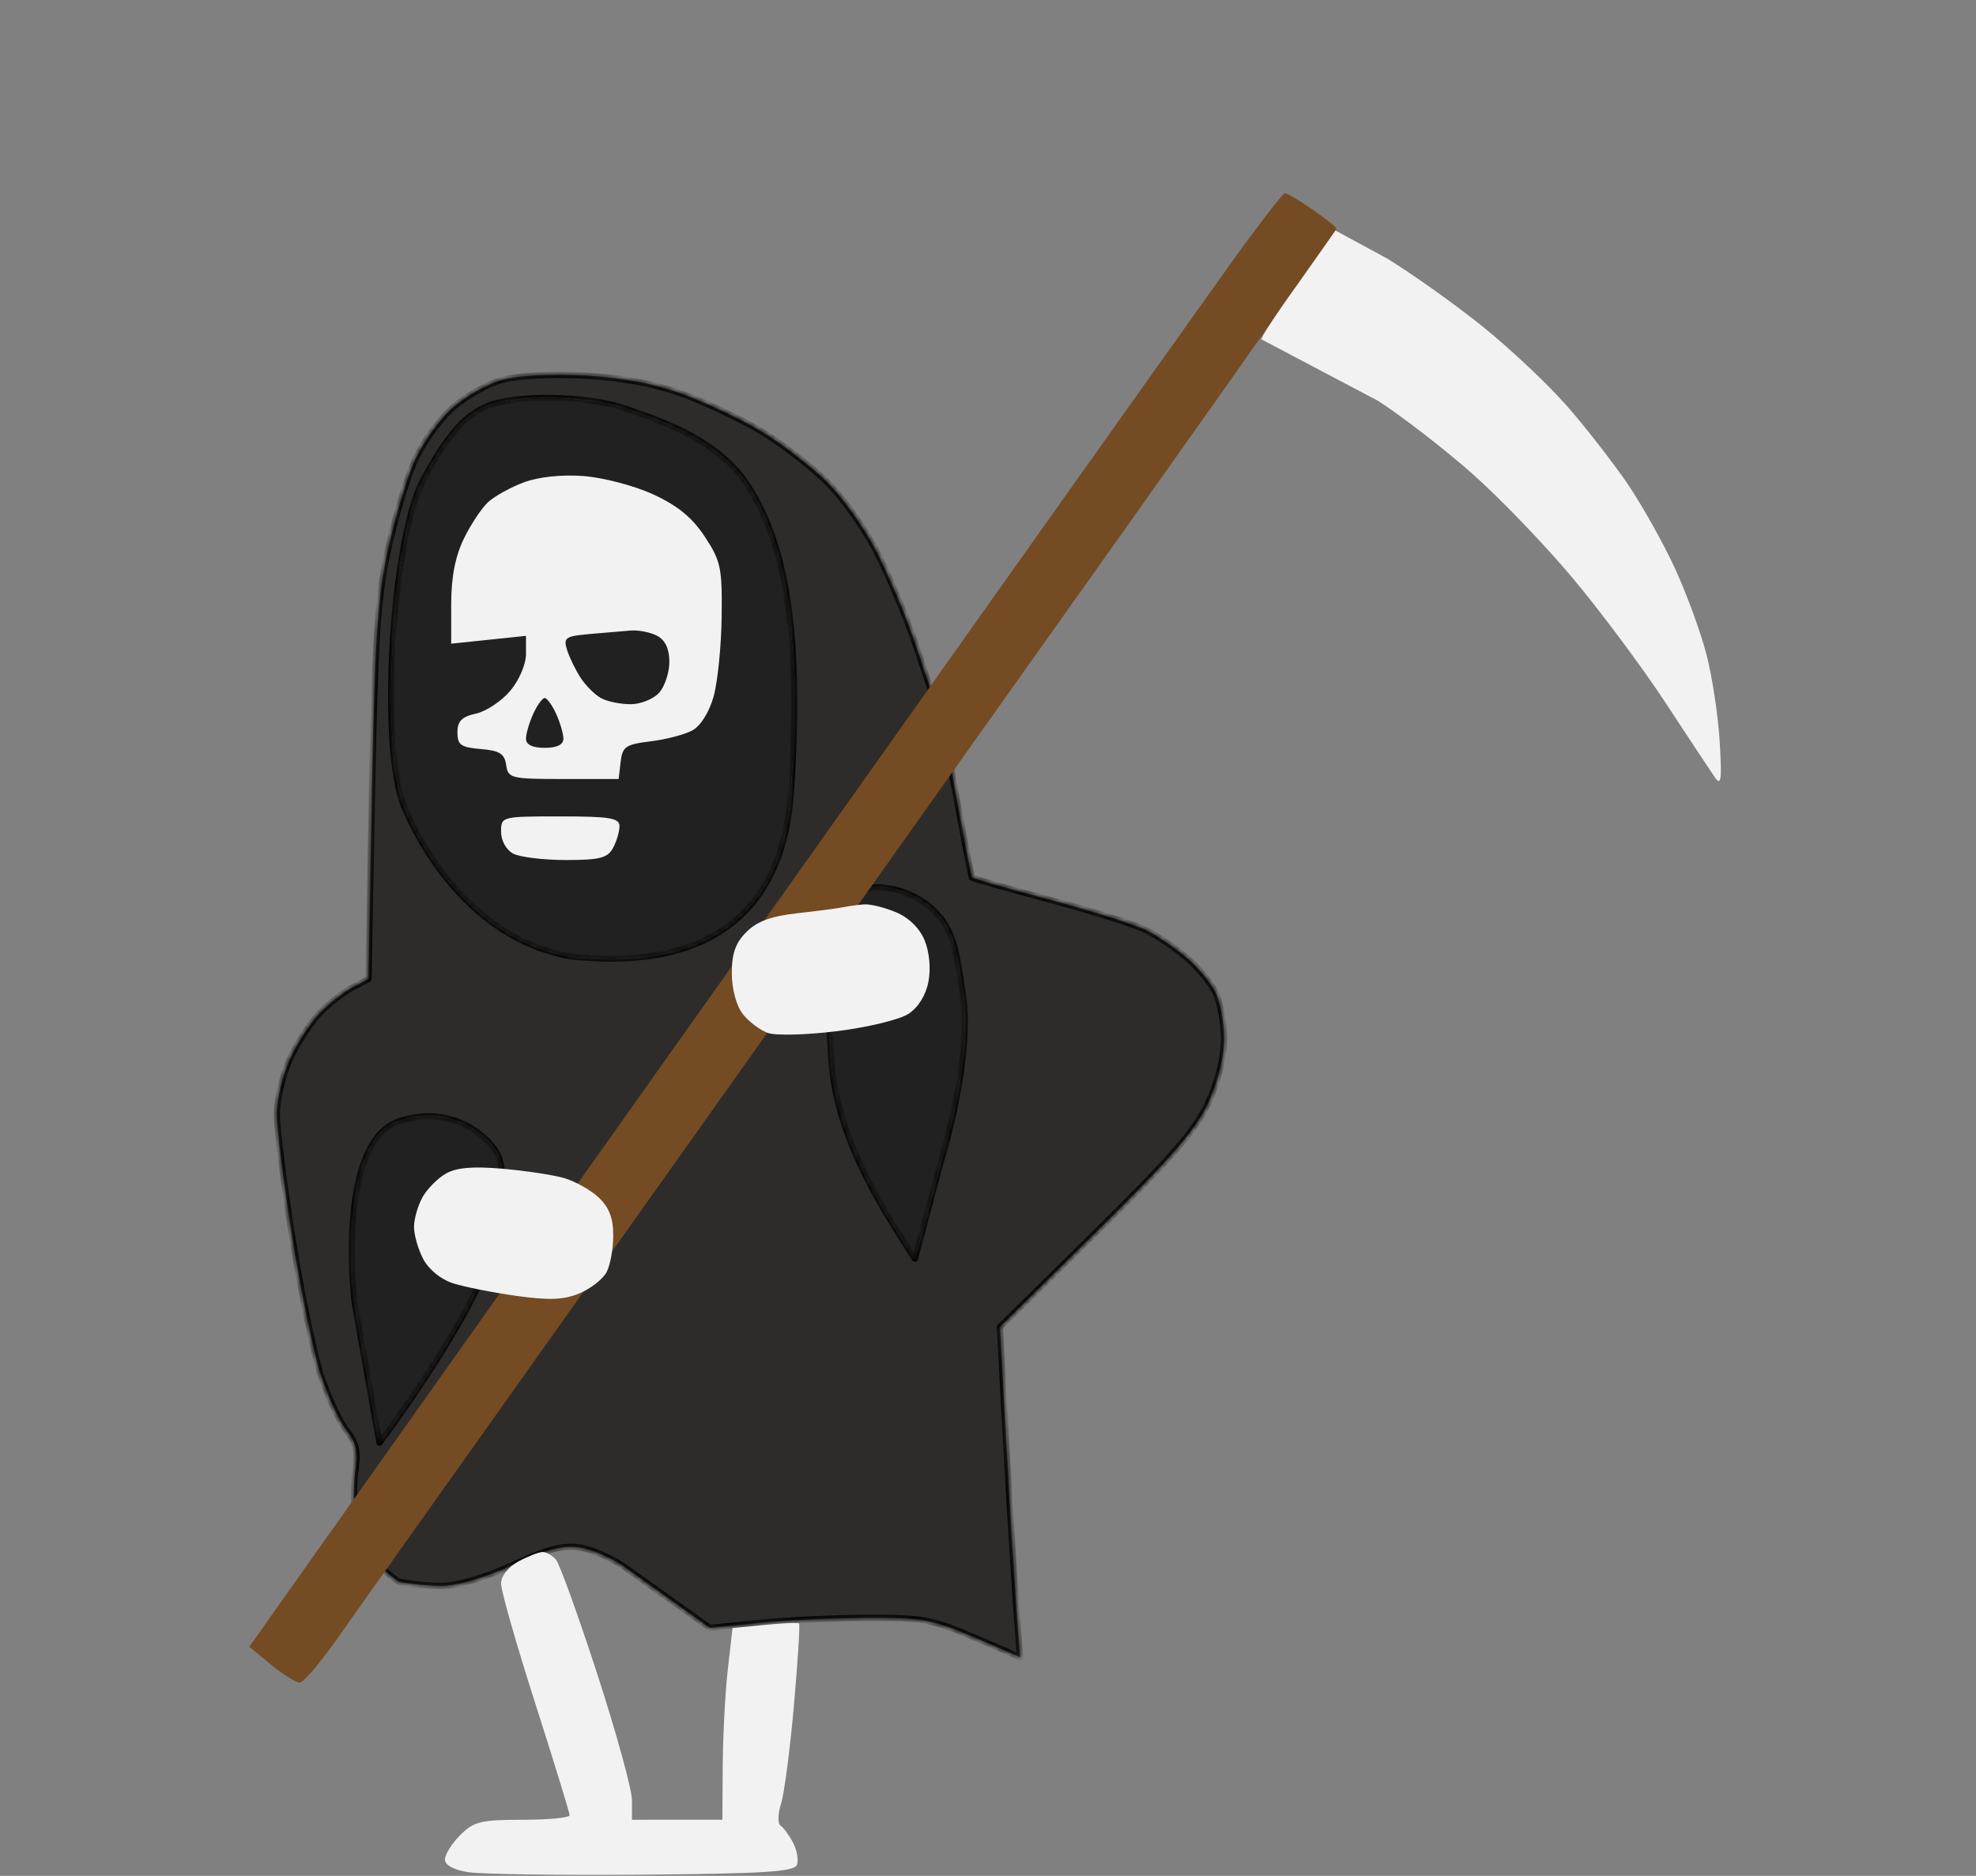 <svg width="317" height="301" viewBox="0 0 317 301" fill="none" xmlns="http://www.w3.org/2000/svg">
<rect x="0" y="0" width="317" height="301" fill="#808080" stroke="none"/>
<path d="M119.382 77.099C126.215 86.932 128.541 101.965 126.882 127C124.897 156.952 98.382 154 91.882 153.5C76.549 151 68.082 137.1 64.882 129.5C60.882 120 62.882 86.599 67.882 77.099C72.882 67.599 76 66.33 77.382 65.562C81.882 63.062 94.772 63.562 100.272 65.562C104.672 67.162 114.215 69.932 119.382 77.099Z" fill="#212121"/>
<path d="M79.382 184.5C77.549 181.833 71.882 177.2 63.882 180C55.882 182.8 55.898 200.5 56.906 209L60.882 231.5C63.935 227.431 71.108 217.235 75.382 209C80.724 198.706 81.882 188 79.382 184.5Z" fill="#212121"/>
<path d="M139.382 142.5C141.909 142.035 146.114 142.967 149.172 145.553C153.394 149.123 153.45 153.62 154.382 159.069C156.195 169.672 150.882 186.5 150.882 186.5C150.882 186.5 147.31 199.977 146.765 201.966C143.137 196.144 134.169 183.511 133.382 170C132.743 159.027 131.382 145 139.382 142.5Z" fill="#212121"/>
<mask id="path-2-inside-1_3_234" fill="white">
<path fill-rule="evenodd" clip-rule="evenodd" d="M149.172 110.198L146.765 103.051C145.442 99.12 142.749 92.707 140.782 88.8C138.758 84.783 135.134 79.699 132.438 77.099C129.817 74.569 125.128 70.98 122.019 69.123C118.909 67.265 113.331 64.626 109.624 63.257C105.058 61.572 99.977 60.608 93.882 60.269C88.502 59.971 83.15 60.24 80.575 60.939C78.207 61.582 74.548 63.662 72.445 65.562C70.342 67.462 67.612 71.363 66.378 74.231C65.144 77.099 63.254 83.508 62.178 88.473C60.58 95.844 60.12 102.967 59.669 127.293L59.117 157.085L56.5 158.453C55.06 159.206 52.671 161.099 51.191 162.661C49.711 164.222 47.583 167.525 46.463 170C45.343 172.475 44.416 176.393 44.404 178.706C44.392 181.02 45.519 190.02 46.908 198.706C48.298 207.393 50.351 217.288 51.472 220.696C52.592 224.104 54.429 228.061 55.553 229.49C57.237 231.631 57.475 232.897 56.906 236.691C56.294 245.388 57.652 249.23 63.882 253.768C65.532 254.165 68.716 254.482 70.957 254.473C73.437 254.464 77.873 253.148 82.291 251.112C87.883 248.534 90.367 247.898 93.106 248.343C95.062 248.66 98.287 250.085 100.272 251.51C102.258 252.934 106.132 255.702 108.882 257.661L113.882 261.223L121.882 260.424C126.282 259.985 134.157 259.61 139.382 259.592C147.881 259.562 149.659 259.893 156.258 262.735L163.633 265.911L162.994 257.206C162.643 252.418 161.917 240.499 161.38 230.721L160.405 212.941L175.851 197.721C187.859 185.888 191.861 181.276 193.83 177C195.415 173.558 196.366 169.704 196.372 166.7C196.378 164.061 195.723 160.627 194.918 159.069C194.113 157.512 192.034 155.043 190.298 153.583C188.562 152.122 185.734 150.198 184.012 149.306C182.291 148.414 175.313 146.199 168.507 144.383C161.7 142.568 156.046 140.951 155.942 140.791C155.838 140.631 155.071 136.797 154.238 132.271L152.722 124.042L149.172 110.198ZM119.382 77.099C126.215 86.932 128.541 101.965 126.882 127C124.897 156.952 98.382 154 91.882 153.5C76.549 151 68.082 137.1 64.882 129.5C60.882 120 62.882 86.599 67.882 77.099C72.882 67.599 76 66.33 77.382 65.562C81.882 63.062 94.772 63.562 100.272 65.562C104.672 67.162 114.215 69.932 119.382 77.099ZM139.382 142.5C141.909 142.035 146.114 142.967 149.172 145.553C153.394 149.123 153.45 153.62 154.382 159.069C156.195 169.672 150.882 186.5 150.882 186.5C150.882 186.5 147.31 199.977 146.765 201.966C143.137 196.144 134.169 183.511 133.382 170C132.743 159.027 131.382 145 139.382 142.5ZM63.882 180C71.882 177.2 77.549 181.833 79.382 184.5C81.882 188 80.724 198.706 75.382 209C71.108 217.235 63.935 227.431 60.882 231.5L56.906 209C55.898 200.5 55.882 182.8 63.882 180Z"/>
</mask>
<path fill-rule="evenodd" clip-rule="evenodd" d="M149.172 110.198L146.765 103.051C145.442 99.12 142.749 92.707 140.782 88.8C138.758 84.783 135.134 79.699 132.438 77.099C129.817 74.569 125.128 70.98 122.019 69.123C118.909 67.265 113.331 64.626 109.624 63.257C105.058 61.572 99.977 60.608 93.882 60.269C88.502 59.971 83.15 60.24 80.575 60.939C78.207 61.582 74.548 63.662 72.445 65.562C70.342 67.462 67.612 71.363 66.378 74.231C65.144 77.099 63.254 83.508 62.178 88.473C60.58 95.844 60.12 102.967 59.669 127.293L59.117 157.085L56.5 158.453C55.06 159.206 52.671 161.099 51.191 162.661C49.711 164.222 47.583 167.525 46.463 170C45.343 172.475 44.416 176.393 44.404 178.706C44.392 181.02 45.519 190.02 46.908 198.706C48.298 207.393 50.351 217.288 51.472 220.696C52.592 224.104 54.429 228.061 55.553 229.49C57.237 231.631 57.475 232.897 56.906 236.691C56.294 245.388 57.652 249.23 63.882 253.768C65.532 254.165 68.716 254.482 70.957 254.473C73.437 254.464 77.873 253.148 82.291 251.112C87.883 248.534 90.367 247.898 93.106 248.343C95.062 248.66 98.287 250.085 100.272 251.51C102.258 252.934 106.132 255.702 108.882 257.661L113.882 261.223L121.882 260.424C126.282 259.985 134.157 259.61 139.382 259.592C147.881 259.562 149.659 259.893 156.258 262.735L163.633 265.911L162.994 257.206C162.643 252.418 161.917 240.499 161.38 230.721L160.405 212.941L175.851 197.721C187.859 185.888 191.861 181.276 193.83 177C195.415 173.558 196.366 169.704 196.372 166.7C196.378 164.061 195.723 160.627 194.918 159.069C194.113 157.512 192.034 155.043 190.298 153.583C188.562 152.122 185.734 150.198 184.012 149.306C182.291 148.414 175.313 146.199 168.507 144.383C161.7 142.568 156.046 140.951 155.942 140.791C155.838 140.631 155.071 136.797 154.238 132.271L152.722 124.042L149.172 110.198ZM119.382 77.099C126.215 86.932 128.541 101.965 126.882 127C124.897 156.952 98.382 154 91.882 153.5C76.549 151 68.082 137.1 64.882 129.5C60.882 120 62.882 86.599 67.882 77.099C72.882 67.599 76 66.33 77.382 65.562C81.882 63.062 94.772 63.562 100.272 65.562C104.672 67.162 114.215 69.932 119.382 77.099ZM139.382 142.5C141.909 142.035 146.114 142.967 149.172 145.553C153.394 149.123 153.45 153.62 154.382 159.069C156.195 169.672 150.882 186.5 150.882 186.5C150.882 186.5 147.31 199.977 146.765 201.966C143.137 196.144 134.169 183.511 133.382 170C132.743 159.027 131.382 145 139.382 142.5ZM63.882 180C71.882 177.2 77.549 181.833 79.382 184.5C81.882 188 80.724 198.706 75.382 209C71.108 217.235 63.935 227.431 60.882 231.5L56.906 209C55.898 200.5 55.882 182.8 63.882 180Z" fill="#2D2C2B"/>
<path d="M149.172 110.198L149.656 110.074C149.653 110.062 149.65 110.05 149.646 110.038L149.172 110.198ZM146.765 103.051L146.291 103.21L146.291 103.211L146.765 103.051ZM140.782 88.8L141.229 88.575L141.229 88.575L140.782 88.8ZM132.438 77.099L132.091 77.459L132.091 77.459L132.438 77.099ZM122.019 69.123L121.763 69.552L121.763 69.552L122.019 69.123ZM109.624 63.257L109.797 62.788L109.797 62.788L109.624 63.257ZM93.882 60.269L93.91 59.77L93.91 59.77L93.882 60.269ZM80.575 60.939L80.444 60.456L80.444 60.456L80.575 60.939ZM62.178 88.473L62.667 88.579L62.667 88.579L62.178 88.473ZM59.669 127.293L59.169 127.284V127.284L59.669 127.293ZM59.117 157.085L59.349 157.528C59.511 157.443 59.614 157.277 59.617 157.094L59.117 157.085ZM56.5 158.453L56.268 158.01L56.268 158.01L56.5 158.453ZM51.191 162.661L51.554 163.005L51.554 163.005L51.191 162.661ZM44.404 178.706L43.904 178.703L44.404 178.706ZM46.908 198.706L46.414 198.785L46.414 198.785L46.908 198.706ZM51.472 220.696L51.947 220.54L51.947 220.54L51.472 220.696ZM55.553 229.49L55.946 229.181H55.946L55.553 229.49ZM56.906 236.691L56.412 236.617C56.41 236.63 56.408 236.643 56.407 236.656L56.906 236.691ZM63.882 253.768L63.588 254.172C63.641 254.211 63.701 254.239 63.765 254.254L63.882 253.768ZM70.957 254.473L70.955 253.973H70.955L70.957 254.473ZM82.291 251.112L82.5 251.566L82.5 251.566L82.291 251.112ZM93.106 248.343L93.026 248.837L93.026 248.837L93.106 248.343ZM100.272 251.51L99.98 251.916L99.981 251.916L100.272 251.51ZM108.882 257.661L109.172 257.254L109.172 257.254L108.882 257.661ZM113.882 261.223L113.592 261.63C113.691 261.7 113.811 261.733 113.932 261.721L113.882 261.223ZM121.882 260.424L121.832 259.926H121.832L121.882 260.424ZM139.382 259.592L139.384 260.092H139.384L139.382 259.592ZM156.258 262.735L156.06 263.194H156.06L156.258 262.735ZM163.633 265.911L163.435 266.37C163.596 266.439 163.781 266.42 163.923 266.318C164.065 266.217 164.144 266.049 164.132 265.874L163.633 265.911ZM162.994 257.206L162.495 257.243L162.495 257.243L162.994 257.206ZM161.38 230.721L160.881 230.748L160.881 230.748L161.38 230.721ZM160.405 212.941L160.054 212.585C159.952 212.686 159.898 212.825 159.906 212.968L160.405 212.941ZM175.851 197.721L176.202 198.077L176.202 198.077L175.851 197.721ZM193.83 177L193.376 176.791V176.791L193.83 177ZM196.372 166.7L195.872 166.699V166.699L196.372 166.7ZM194.918 159.069L195.362 158.839L195.362 158.839L194.918 159.069ZM190.298 153.583L189.976 153.966L189.976 153.966L190.298 153.583ZM184.012 149.306L183.782 149.75L183.782 149.75L184.012 149.306ZM168.507 144.383L168.636 143.9L168.636 143.9L168.507 144.383ZM154.238 132.271L154.73 132.18L154.73 132.18L154.238 132.271ZM152.722 124.042L153.214 123.951C153.212 123.94 153.209 123.929 153.206 123.918L152.722 124.042ZM119.382 77.099L119.793 76.814L119.788 76.807L119.382 77.099ZM126.882 127L126.383 126.967L126.882 127ZM91.882 153.5L91.802 153.993C91.816 153.996 91.83 153.997 91.844 153.999L91.882 153.5ZM64.882 129.5L64.421 129.694L64.882 129.5ZM67.882 77.099L67.44 76.866L67.882 77.099ZM77.382 65.562L77.139 65.125L77.382 65.562ZM100.272 65.562L100.443 65.092L100.272 65.562ZM139.382 142.5L139.292 142.008C139.272 142.012 139.252 142.017 139.233 142.023L139.382 142.5ZM149.172 145.553L148.849 145.935L149.172 145.553ZM154.382 159.069L153.889 159.153L154.382 159.069ZM150.882 186.5L150.405 186.349C150.403 186.357 150.401 186.364 150.399 186.372L150.882 186.5ZM146.765 201.966L146.341 202.23C146.446 202.399 146.641 202.489 146.837 202.461C147.034 202.432 147.195 202.29 147.247 202.098L146.765 201.966ZM133.382 170L132.883 170.029L133.382 170ZM79.382 184.5L78.97 184.783L78.975 184.791L79.382 184.5ZM56.906 209L56.41 209.059C56.411 209.068 56.412 209.078 56.414 209.087L56.906 209ZM60.882 231.5L60.39 231.587C60.424 231.783 60.572 231.94 60.766 231.986C60.96 232.033 61.162 231.959 61.282 231.8L60.882 231.5ZM75.382 209L74.938 208.77L75.382 209ZM149.646 110.038L147.239 102.891L146.291 103.211L148.698 110.358L149.646 110.038ZM147.239 102.892C145.908 98.937 143.206 92.502 141.229 88.575L140.335 89.025C142.292 92.912 144.976 99.303 146.291 103.21L147.239 102.892ZM141.229 88.575C139.184 84.518 135.529 79.385 132.785 76.739L132.091 77.459C134.739 80.013 138.332 85.048 140.335 89.025L141.229 88.575ZM132.785 76.739C130.137 74.183 125.417 70.57 122.275 68.694L121.763 69.552C124.839 71.39 129.497 74.955 132.091 77.459L132.785 76.739ZM122.275 68.694C119.137 66.819 113.53 64.167 109.797 62.788L109.451 63.726C113.132 65.085 118.681 67.711 121.763 69.552L122.275 68.694ZM109.797 62.788C105.174 61.082 100.042 60.111 93.91 59.77L93.854 60.768C99.912 61.105 104.942 62.062 109.451 63.726L109.797 62.788ZM93.91 59.77C88.519 59.471 83.1 59.735 80.444 60.456L80.706 61.422C83.2 60.745 88.485 60.471 93.854 60.768L93.91 59.77ZM80.444 60.456C77.989 61.123 74.262 63.246 72.11 65.191L72.78 65.933C74.834 64.078 78.425 62.041 80.706 61.422L80.444 60.456ZM72.11 65.191C69.948 67.144 67.178 71.106 65.919 74.033L66.837 74.429C68.046 71.62 70.736 67.78 72.78 65.933L72.11 65.191ZM65.919 74.033C64.667 76.944 62.769 83.388 61.689 88.367L62.667 88.579C63.739 83.628 65.621 77.255 66.837 74.429L65.919 74.033ZM61.689 88.367C60.079 95.795 59.62 102.969 59.169 127.284L60.169 127.302C60.62 102.965 61.081 95.893 62.667 88.579L61.689 88.367ZM59.169 127.284L58.617 157.076L59.617 157.094L60.169 127.302L59.169 127.284ZM58.885 156.642L56.268 158.01L56.732 158.896L59.349 157.528L58.885 156.642ZM56.268 158.01C54.767 158.795 52.335 160.727 50.828 162.317L51.554 163.005C53.008 161.471 55.353 159.617 56.732 158.896L56.268 158.01ZM50.828 162.317C49.301 163.927 47.145 167.281 46.008 169.794L46.919 170.206C48.021 167.769 50.121 164.517 51.554 163.005L50.828 162.317ZM46.008 169.794C44.864 172.322 43.916 176.309 43.904 178.703L44.904 178.709C44.916 176.477 45.822 172.628 46.919 170.206L46.008 169.794ZM43.904 178.703C43.898 179.9 44.182 182.763 44.635 186.379C45.089 190.01 45.719 194.437 46.414 198.785L47.402 198.627C46.708 194.289 46.08 189.873 45.627 186.254C45.172 182.62 44.898 179.826 44.904 178.709L43.904 178.703ZM46.414 198.785C47.804 207.471 49.862 217.402 50.997 220.852L51.947 220.54C50.84 217.174 48.792 207.315 47.402 198.627L46.414 198.785ZM50.997 220.852C51.564 222.576 52.31 224.436 53.057 226.046C53.799 227.644 54.56 229.036 55.16 229.799L55.946 229.181C55.422 228.515 54.702 227.214 53.965 225.625C53.232 224.047 52.5 222.224 51.947 220.54L50.997 220.852ZM55.16 229.799C55.978 230.839 56.405 231.617 56.583 232.563C56.765 233.532 56.695 234.724 56.412 236.617L57.401 236.765C57.686 234.864 57.782 233.526 57.566 232.378C57.346 231.208 56.812 230.282 55.946 229.181L55.16 229.799ZM63.765 254.254C65.464 254.663 68.69 254.982 70.959 254.973L70.955 253.973C68.742 253.982 65.6 253.667 63.999 253.282L63.765 254.254ZM70.959 254.973C72.269 254.968 74.052 254.622 76.039 254.032C78.036 253.44 80.272 252.593 82.5 251.566L82.082 250.658C79.892 251.667 77.701 252.496 75.755 253.073C73.8 253.653 72.125 253.969 70.955 253.973L70.959 254.973ZM82.5 251.566C88.088 248.99 90.449 248.418 93.026 248.837L93.186 247.849C90.285 247.378 87.678 248.078 82.082 250.658L82.5 251.566ZM93.026 248.837C93.945 248.985 95.196 249.403 96.476 249.968C97.752 250.532 99.023 251.229 99.98 251.916L100.564 251.104C99.536 250.366 98.202 249.638 96.88 249.054C95.563 248.471 94.224 248.018 93.186 247.849L93.026 248.837ZM99.981 251.916C101.967 253.341 105.842 256.109 108.592 258.068L109.172 257.254C106.422 255.295 102.549 252.527 100.563 251.104L99.981 251.916ZM108.592 258.068L113.592 261.63L114.172 260.816L109.172 257.254L108.592 258.068ZM113.932 261.721L121.932 260.922L121.832 259.926L113.832 260.725L113.932 261.721ZM121.932 260.922C126.313 260.484 134.172 260.11 139.384 260.092L139.38 259.092C134.142 259.11 126.251 259.486 121.832 259.926L121.932 260.922ZM139.384 260.092C143.636 260.077 146.161 260.154 148.441 260.578C150.714 261.001 152.764 261.775 156.06 263.194L156.456 262.276C153.153 260.853 151.015 260.04 148.624 259.595C146.24 259.151 143.627 259.077 139.38 259.092L139.384 260.092ZM156.06 263.194L163.435 266.37L163.831 265.452L156.456 262.276L156.06 263.194ZM164.132 265.874L163.493 257.169L162.495 257.243L163.134 265.948L164.132 265.874ZM163.493 257.169C163.142 252.386 162.416 240.471 161.879 230.694L160.881 230.748C161.418 240.527 162.144 252.45 162.495 257.243L163.493 257.169ZM161.879 230.694L160.904 212.914L159.906 212.968L160.881 230.748L161.879 230.694ZM160.756 213.297L176.202 198.077L175.5 197.365L160.054 212.585L160.756 213.297ZM176.202 198.077C188.19 186.264 192.269 181.585 194.284 177.209L193.376 176.791C191.453 180.967 187.528 185.512 175.5 197.365L176.202 198.077ZM194.284 177.209C195.892 173.718 196.866 169.793 196.872 166.701L195.872 166.699C195.866 169.615 194.938 173.398 193.376 176.791L194.284 177.209ZM196.872 166.701C196.875 165.344 196.709 163.794 196.44 162.386C196.174 160.986 195.798 159.683 195.362 158.839L194.474 159.299C194.843 160.013 195.197 161.206 195.458 162.573C195.717 163.931 195.875 165.417 195.872 166.699L196.872 166.701ZM195.362 158.839C194.519 157.209 192.392 154.691 190.62 153.2L189.976 153.966C191.676 155.395 193.707 157.815 194.474 159.299L195.362 158.839ZM190.62 153.2C188.86 151.72 186.002 149.774 184.242 148.862L183.782 149.75C185.466 150.622 188.264 152.524 189.976 153.966L190.62 153.2ZM184.242 148.862C183.336 148.393 181.117 147.603 178.318 146.714C175.499 145.82 172.046 144.81 168.636 143.9L168.378 144.866C171.774 145.772 175.213 146.778 178.015 147.668C180.836 148.563 182.967 149.327 183.782 149.75L184.242 148.862ZM168.636 143.9C165.234 142.993 162.122 142.136 159.848 141.486C158.711 141.16 157.786 140.888 157.14 140.687C156.817 140.586 156.568 140.505 156.4 140.446C156.314 140.415 156.257 140.393 156.224 140.379C156.206 140.371 156.204 140.37 156.212 140.374C156.216 140.376 156.23 140.384 156.249 140.398C156.26 140.406 156.314 140.446 156.361 140.519L155.523 141.063C155.573 141.141 155.633 141.186 155.653 141.201C155.681 141.222 155.706 141.237 155.724 141.247C155.759 141.266 155.796 141.283 155.827 141.297C155.891 141.324 155.973 141.355 156.065 141.388C156.253 141.454 156.516 141.54 156.843 141.642C157.5 141.846 158.433 142.121 159.573 142.447C161.854 143.099 164.973 143.958 168.378 144.866L168.636 143.9ZM156.361 140.519C156.379 140.545 156.389 140.567 156.392 140.574C156.396 140.583 156.398 140.589 156.399 140.59C156.399 140.592 156.397 140.587 156.393 140.573C156.385 140.546 156.373 140.504 156.358 140.442C156.327 140.321 156.287 140.146 156.237 139.921C156.139 139.473 156.008 138.841 155.854 138.07C155.545 136.529 155.146 134.442 154.73 132.18L153.746 132.362C154.163 134.626 154.564 136.719 154.873 138.266C155.028 139.04 155.16 139.679 155.261 140.136C155.311 140.364 155.354 140.551 155.388 140.687C155.405 140.755 155.422 140.815 155.436 140.864C155.444 140.888 155.452 140.915 155.462 140.941C155.468 140.956 155.488 141.009 155.523 141.063L156.361 140.519ZM154.73 132.18L153.214 123.951L152.23 124.133L153.746 132.362L154.73 132.18ZM56.407 236.656C56.1 241.024 56.279 244.252 57.364 246.974C58.454 249.711 60.433 251.874 63.588 254.172L64.176 253.364C61.101 251.124 59.286 249.097 58.293 246.604C57.294 244.097 57.1 241.055 57.405 236.726L56.407 236.656ZM148.688 110.322L152.238 124.166L153.206 123.918L149.656 110.074L148.688 110.322ZM118.971 77.384C125.7 87.067 128.041 101.946 126.383 126.967L127.381 127.033C129.041 101.985 126.731 86.798 119.793 76.814L118.971 77.384ZM126.383 126.967C125.892 134.38 123.886 139.715 121.086 143.552C118.287 147.388 114.668 149.759 110.897 151.202C103.329 154.099 95.189 153.253 91.92 153.001L91.844 153.999C95.075 154.247 103.443 155.126 111.254 152.136C115.172 150.637 118.961 148.16 121.894 144.142C124.827 140.123 126.88 134.596 127.381 127.033L126.383 126.967ZM91.963 153.007C76.897 150.55 68.527 136.868 65.343 129.306L64.421 129.694C67.637 137.332 76.2 151.45 91.802 153.993L91.963 153.007ZM65.343 129.306C64.377 127.013 63.755 123.216 63.459 118.608C63.164 114.017 63.195 108.676 63.506 103.329C63.818 97.982 64.41 92.639 65.234 88.047C66.06 83.44 67.112 79.635 68.325 77.332L67.44 76.866C66.152 79.313 65.079 83.245 64.249 87.87C63.417 92.509 62.821 97.892 62.508 103.27C62.194 108.649 62.163 114.032 62.461 118.673C62.759 123.296 63.387 127.237 64.421 129.694L65.343 129.306ZM68.325 77.332C70.81 72.609 72.813 69.962 74.345 68.407C75.865 66.864 76.93 66.385 77.625 65.999L77.139 65.125C76.452 65.507 75.267 66.047 73.632 67.705C72.01 69.352 69.954 72.089 67.44 76.866L68.325 77.332ZM77.625 65.999C78.67 65.418 80.248 64.992 82.154 64.721C84.049 64.452 86.228 64.344 88.445 64.374C92.893 64.437 97.427 65.059 100.101 66.032L100.443 65.092C97.617 64.065 92.956 63.437 88.459 63.374C86.204 63.343 83.972 63.453 82.013 63.731C80.065 64.007 78.344 64.456 77.139 65.125L77.625 65.999ZM100.101 66.032C102.326 66.841 105.768 67.919 109.316 69.69C112.861 71.46 116.459 73.9 118.976 77.391L119.788 76.807C117.138 73.132 113.382 70.603 109.763 68.796C106.148 66.99 102.618 65.883 100.443 65.092L100.101 66.032ZM139.472 142.992C141.839 142.556 145.895 143.437 148.849 145.935L149.495 145.171C146.332 142.497 141.978 141.514 139.292 142.008L139.472 142.992ZM148.849 145.935C152.896 149.356 152.941 153.605 153.889 159.153L154.875 158.985C153.96 153.634 153.892 148.889 149.495 145.171L148.849 145.935ZM153.889 159.153C154.779 164.359 153.921 171.139 152.821 176.663C152.273 179.416 151.669 181.839 151.201 183.575C150.967 184.442 150.768 185.137 150.627 185.615C150.557 185.854 150.501 186.038 150.463 186.162C150.444 186.224 150.43 186.272 150.42 186.303C150.415 186.319 150.411 186.331 150.409 186.338C150.408 186.342 150.407 186.345 150.406 186.347C150.406 186.348 150.406 186.349 150.405 186.349C150.405 186.349 150.405 186.349 150.405 186.349C150.405 186.349 150.405 186.349 150.882 186.5C151.359 186.651 151.359 186.65 151.359 186.65C151.359 186.65 151.359 186.65 151.359 186.65C151.359 186.649 151.36 186.648 151.36 186.647C151.361 186.645 151.362 186.641 151.363 186.637C151.366 186.629 151.37 186.616 151.375 186.6C151.385 186.567 151.4 186.518 151.419 186.455C151.458 186.327 151.515 186.14 151.586 185.898C151.729 185.413 151.931 184.711 152.167 183.835C152.638 182.084 153.249 179.638 153.802 176.858C154.906 171.317 155.798 164.382 154.875 158.985L153.889 159.153ZM150.882 186.5C150.399 186.372 150.399 186.372 150.399 186.372C150.399 186.372 150.399 186.372 150.399 186.373C150.398 186.373 150.398 186.374 150.398 186.374C150.398 186.376 150.397 186.378 150.396 186.382C150.394 186.388 150.392 186.398 150.388 186.411C150.382 186.436 150.372 186.474 150.358 186.524C150.332 186.623 150.294 186.769 150.244 186.955C150.145 187.327 150.004 187.861 149.832 188.509C149.489 189.803 149.025 191.55 148.545 193.359C147.583 196.978 146.555 200.842 146.283 201.834L147.247 202.098C147.521 201.101 148.551 197.232 149.511 193.616C149.992 191.807 150.455 190.06 150.799 188.765C150.97 188.118 151.112 187.584 151.211 187.211C151.26 187.025 151.299 186.879 151.325 186.78C151.338 186.73 151.348 186.692 151.355 186.667C151.358 186.654 151.361 186.644 151.363 186.638C151.364 186.635 151.364 186.632 151.365 186.631C151.365 186.63 151.365 186.629 151.365 186.629C151.365 186.628 151.365 186.628 151.365 186.628C151.365 186.628 151.365 186.628 150.882 186.5ZM147.189 201.702C143.532 195.831 134.659 183.324 133.881 169.971L132.883 170.029C133.679 183.697 142.743 196.457 146.341 202.23L147.189 201.702ZM79.794 184.217C77.879 181.431 71.998 176.63 63.717 179.528L64.047 180.472C71.766 177.77 77.219 182.236 78.97 184.783L79.794 184.217ZM63.717 179.528C61.552 180.286 59.971 182.039 58.829 184.291C57.688 186.543 56.961 189.342 56.522 192.289C55.643 198.183 55.902 204.78 56.41 209.059L57.403 208.941C56.902 204.72 56.649 198.217 57.511 192.436C57.941 189.545 58.647 186.863 59.721 184.743C60.795 182.624 62.212 181.114 64.047 180.472L63.717 179.528ZM56.414 209.087L60.39 231.587L61.374 231.413L57.398 208.913L56.414 209.087ZM61.282 231.8C64.34 227.724 71.533 217.502 75.826 209.23L74.938 208.77C70.684 216.968 63.529 227.138 60.482 231.2L61.282 231.8ZM133.881 169.971C133.56 164.46 133.065 158.265 133.639 153.128C134.217 147.956 135.846 144.129 139.531 142.977L139.233 142.023C134.918 143.371 133.228 147.807 132.646 153.017C132.06 158.261 132.565 164.567 132.883 170.029L133.881 169.971ZM75.826 209.23C78.521 204.037 80.164 198.734 80.817 194.275C81.144 192.046 81.225 190.016 81.061 188.309C80.897 186.613 80.487 185.187 79.789 184.209L78.975 184.791C79.527 185.563 79.909 186.788 80.065 188.405C80.22 190.012 80.146 191.958 79.828 194.13C79.192 198.473 77.585 203.669 74.938 208.77L75.826 209.23Z" fill="black" mask="url(#path-2-inside-1_3_234)"/>
<path d="M168.939 82.349C179.81 67.032 192.485 49.213 197.104 42.75C201.722 36.287 205.788 31 206.138 31C206.488 31 208.486 32.186 210.578 33.636C212.67 35.086 214.382 36.456 214.382 36.68C214.382 36.905 200.509 56.653 183.552 80.565L55.09 261.523C51.905 266.185 48.755 269.988 48.09 269.973C47.426 269.958 45.334 268.662 43.441 267.093L40 264.24L48.108 252.767L168.939 82.349Z" fill="#744B22"/>
<path d="M202.393 54.465C202.195 54.272 204.813 50.264 208.211 45.557L214.252 37L222.467 41.444C226.474 43.889 233.373 48.797 237.799 52.352C242.225 55.908 248.341 61.67 251.391 65.158C254.44 68.646 258.814 74.266 261.111 77.647C263.407 81.027 266.814 87.102 268.68 91.147C270.547 95.191 272.832 101.425 273.757 105C274.683 108.575 275.639 114.875 275.882 119C276.255 125.329 276.123 126.208 275.038 124.63C274.331 123.602 270.761 118.202 267.104 112.63C263.448 107.059 256.776 98.106 252.276 92.736C247.777 87.366 240.481 79.787 236.064 75.895C231.646 72.002 224.917 66.802 221.11 64.339L202.393 54.465Z" fill="#F2F2F2"/>
<path fill-rule="evenodd" clip-rule="evenodd" d="M84.066 77.388C81.967 78.17 79.391 79.587 78.341 80.537C77.291 81.487 75.521 84.147 74.407 86.448C73.028 89.297 72.382 92.649 72.382 96.958V103.285L78.382 102.658L84.382 102.031V104.939C84.382 106.59 83.29 109.145 81.855 110.85C80.465 112.502 77.99 114.147 76.355 114.506C74.082 115.005 73.382 115.715 73.382 117.519C73.382 119.525 73.946 119.926 77.132 120.19C80.144 120.439 80.945 120.943 81.202 122.75C81.505 124.89 81.954 125 90.385 125H99.249L99.566 122.25C99.847 119.802 100.376 119.44 104.382 118.954C106.857 118.654 109.879 117.859 111.098 117.187C112.408 116.465 113.794 114.235 114.489 111.733C115.135 109.405 115.713 103.648 115.773 98.939C115.872 91.129 115.635 90.004 113.059 86.101C111.03 83.026 108.694 81.116 104.751 79.311C101.733 77.93 96.704 76.612 93.573 76.383C90.104 76.129 86.392 76.521 84.066 77.388ZM105.448 102.035C106.729 102.721 107.382 104.129 107.382 106.206C107.382 107.931 106.637 110.165 105.727 111.171C104.817 112.177 102.762 113 101.161 113C99.56 113 97.444 112.568 96.458 112.041C95.472 111.513 93.991 110.05 93.168 108.791C92.344 107.531 91.359 105.514 90.978 104.31C90.349 102.322 90.682 102.084 94.584 101.735C96.948 101.523 99.924 101.271 101.198 101.175C102.471 101.079 104.384 101.466 105.448 102.035ZM89.221 114.547C89.86 115.948 90.382 117.748 90.382 118.547C90.382 119.495 89.339 120 87.382 120C85.425 120 84.382 119.495 84.382 118.547C84.382 117.748 84.904 115.948 85.543 114.547C86.181 113.146 87.009 112 87.382 112C87.755 112 88.583 113.146 89.221 114.547ZM80.382 133.465C80.382 134.878 81.207 136.371 82.316 136.965C83.38 137.534 87.189 138 90.781 138C96.214 138 97.486 137.675 98.347 136.066C98.916 135.002 99.382 133.427 99.382 132.566C99.382 131.255 97.837 131 89.882 131C80.451 131 80.382 131.018 80.382 133.465ZM135.382 145.554C134.557 145.732 131.234 146.17 127.998 146.527C123.721 147 121.467 147.824 119.748 149.543C117.984 151.307 117.388 153.002 117.404 156.205C117.417 158.727 118.14 161.41 119.154 162.706C120.105 163.919 121.905 165.283 123.156 165.737C124.426 166.197 129.35 166.074 134.311 165.458C139.196 164.85 144.34 163.602 145.741 162.684C147.326 161.646 148.538 159.683 148.95 157.491C149.346 155.38 149.095 152.721 148.324 150.86C147.527 148.936 145.783 147.23 143.742 146.377C141.929 145.62 139.644 145.052 138.664 145.116C137.684 145.18 136.207 145.377 135.382 145.554ZM71.492 188.337C70.178 189.098 68.506 190.796 67.778 192.11C67.049 193.425 66.437 195.535 66.417 196.8C66.398 198.064 67.049 200.389 67.865 201.966C68.74 203.659 70.686 205.27 72.615 205.898C74.412 206.484 78.991 207.397 82.791 207.928C88.128 208.674 90.441 208.584 92.96 207.532C94.754 206.782 96.707 205.261 97.302 204.15C97.896 203.04 98.382 200.38 98.382 198.24C98.382 195.453 97.718 193.725 96.042 192.15C94.755 190.941 92.258 189.538 90.493 189.032C88.728 188.526 84.268 187.851 80.583 187.533C75.799 187.12 73.198 187.35 71.492 188.337ZM83.132 250.572C81.504 251.455 80.382 252.905 80.382 254.125C80.382 255.258 82.857 263.918 85.882 273.368C88.907 282.819 91.382 290.877 91.382 291.275C91.382 291.674 87.987 292 83.837 292C77.159 292 76.009 292.282 73.837 294.455C72.487 295.805 71.382 297.565 71.382 298.367C71.382 299.279 72.784 300.045 75.132 300.415C77.195 300.74 89.78 300.917 103.099 300.809C122.623 300.651 127.419 300.346 127.846 299.234C128.137 298.476 127.859 296.875 127.229 295.678C126.598 294.48 125.695 293.245 125.22 292.934C124.742 292.619 124.776 291.06 125.296 289.434C125.812 287.82 126.744 280.714 127.367 273.642C127.99 266.57 128.36 260.657 128.191 260.502C128.021 260.346 125.549 260.449 122.699 260.73L117.515 261.242L116.762 267.871C116.347 271.517 115.98 278.436 115.945 283.247L115.882 291.995L108.632 291.997L101.382 292V288.868C101.382 287.146 98.882 278.05 95.827 268.655C92.772 259.26 89.792 250.994 89.205 250.287C88.618 249.579 87.63 249.018 87.01 249.04C86.389 249.062 84.645 249.751 83.132 250.572Z" fill="#F2F2F2"/>
</svg>
